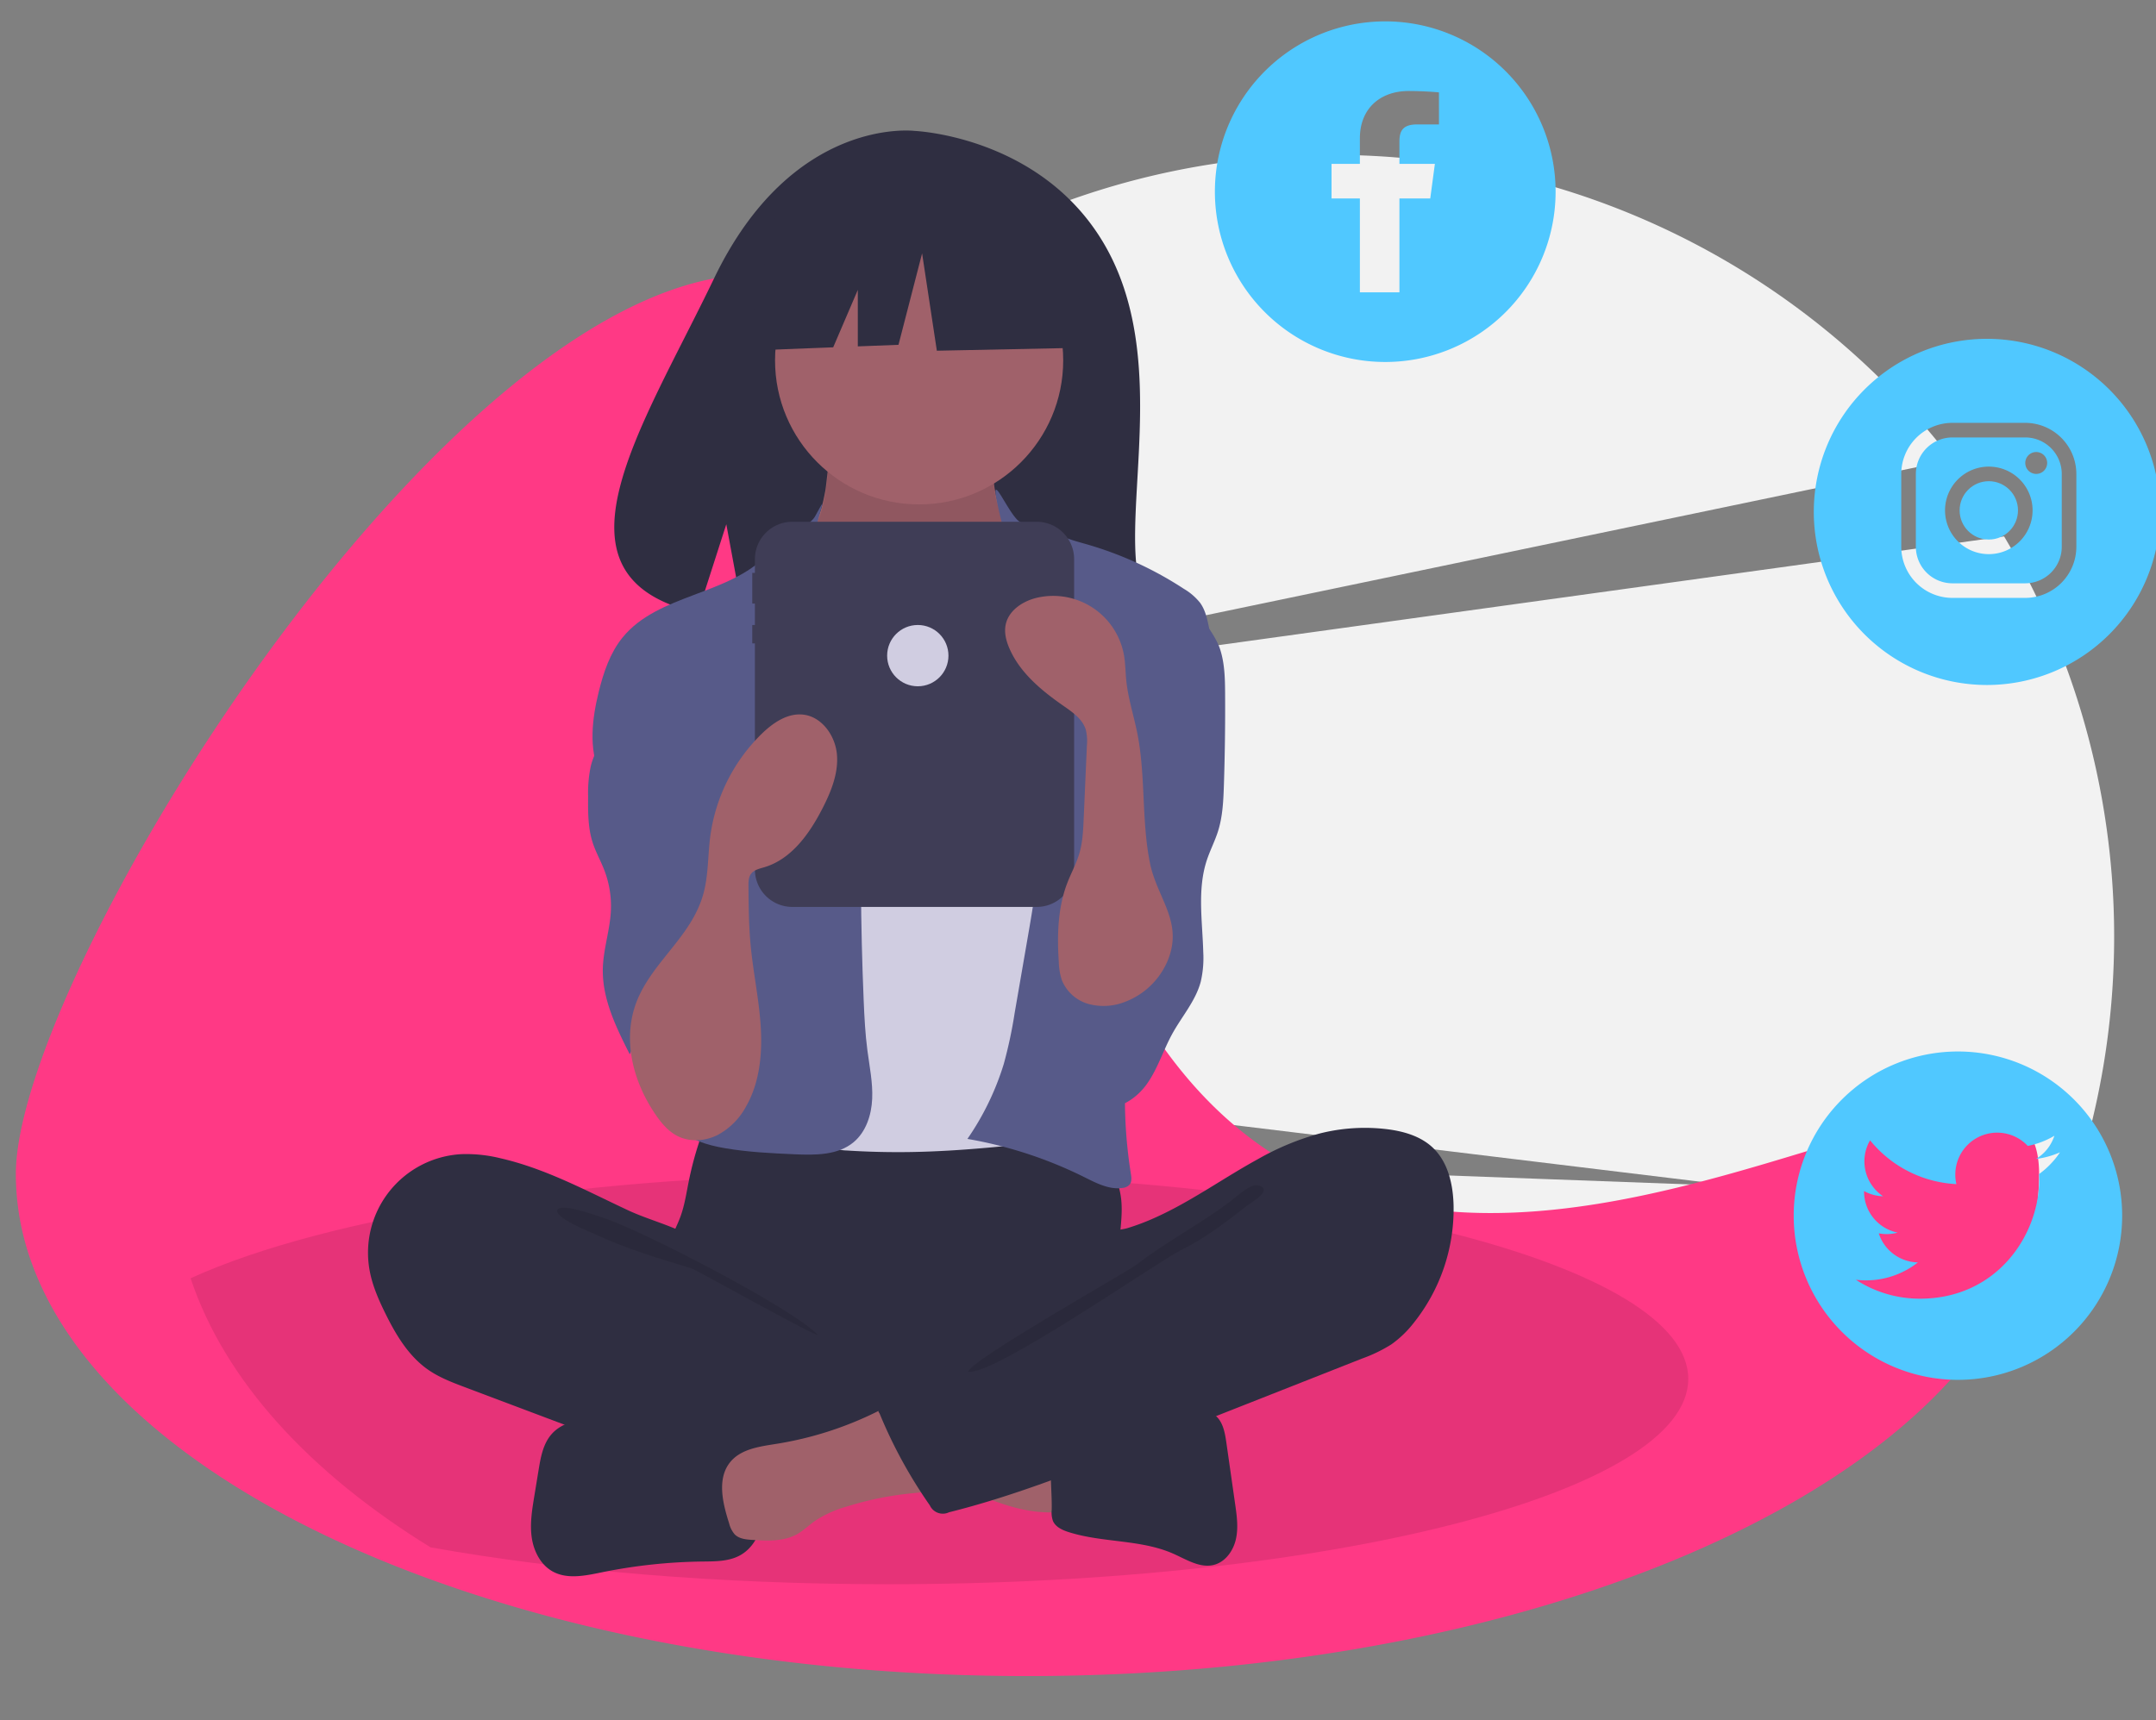 <?xml version="1.0" encoding="UTF-8" standalone="no"?>
<!-- Created with Inkscape (http://www.inkscape.org/) -->

<svg
   xmlns:dc="http://purl.org/dc/elements/1.1/"
   xmlns:cc="http://creativecommons.org/ns#"
   xmlns:rdf="http://www.w3.org/1999/02/22-rdf-syntax-ns#"
   xmlns:svg="http://www.w3.org/2000/svg"
   xmlns="http://www.w3.org/2000/svg"
   xmlns:sodipodi="http://sodipodi.sourceforge.net/DTD/sodipodi-0.dtd"
   xmlns:inkscape="http://www.inkscape.org/namespaces/inkscape"
   width="218mm"
   height="174mm"
   viewBox="0 0 218 174"
   version="1.1"
   id="svg8"
   inkscape:version="0.92.5 (2060ec1f9f, 2020-04-08)"
   sodipodi:docname="social_girl.svg">
  <rect x="0" y="0" width="218" height="174" fill="#808080" stroke="none"/>
  <defs
     id="defs2" />
  <sodipodi:namedview
     id="base"
     pagecolor="#ffffff"
     bordercolor="#666666"
     borderopacity="1.0"
     inkscape:pageopacity="0.0"
     inkscape:pageshadow="2"
     inkscape:zoom="0.7"
     inkscape:cx="-207.87915"
     inkscape:cy="582.64069"
     inkscape:document-units="mm"
     inkscape:current-layer="g920"
     showgrid="false"
     inkscape:window-width="2560"
     inkscape:window-height="1377"
     inkscape:window-x="1072"
     inkscape:window-y="476"
     inkscape:window-maximized="1"
     fit-margin-top="1" />
  <g
     inkscape:label="Layer 1"
     inkscape:groupmode="layer"
     id="layer1"
     transform="translate(0,-123)">
    <g
       id="g920"
       transform="matrix(0.265,0,0,0.265,-234.84,-28.426)">
      <path
         id="path817"
         d="m 1671.813,1039.061 a 298.783,298.783 0 0 0 -20.94,-262.906 l -477.346,66.094 457.45,-95.336 a 297.756,297.756 0 0 0 -236.381,-116.377 c -164.729,0 -298.268,133.539 -298.268,298.268 a 300.827,300.827 0 0 0 2.776,40.702 z"
         inkscape:connector-curvature="0"
         style="fill:#f2f2f2" />
      <path
         id="path819"
         d="m 1055.656,1005.889 c 43.112,111.662 151.464,190.88 278.332,190.88 119.048,0 221.791,-69.753 269.628,-170.611 z"
         inkscape:connector-curvature="0"
         style="fill:#f2f2f2" />
      <path
         id="path821"
         d="m 1664.225,1019.507 c 0,105.824 -172.82,191.604 -385.995,191.604 -114.523,0 -217.397,-24.753 -288.08,-64.079 -46.12,-25.651 -78.544,-57.511 -91.551,-92.719 a 120.875,109.13 0 0 1 -6.363,-34.806 c 0,-105.813 319.872,-583.124 385.994,-191.594 66.122,391.53 385.995,85.781 385.995,191.594 z"
         inkscape:connector-curvature="0"
         style="fill:#ff3985;stroke-width:0.95" />
      <path
         id="path823"
         d="m 1530.366,1097.699 c 0,43.278 -136.677,78.368 -305.286,78.368 -64.941,0 -125.144,-5.205 -174.621,-14.083 -46.12,-28.412 -78.544,-63.701 -91.551,-102.698 52.343,-23.85 151.93,-39.956 266.172,-39.956 168.609,0 305.286,35.09 305.286,78.369 z"
         inkscape:connector-curvature="0"
         style="opacity:0.1" />
      <path
         id="path825"
         d="m 1307.268,664.178 c -24.194,-40.881 -72.061,-42.786 -72.061,-42.786 0,0 -46.643,-5.965 -76.565,56.297 -27.889,58.033 -66.38,114.066 -6.197,127.651 l 10.871,-33.835 6.732,36.354 a 235.477,235.477 0 0 0 25.75,0.44 c 64.451,-2.081 125.831,0.609 123.855,-22.519 -2.627,-30.745 10.894,-82.267 -12.385,-121.603 z"
         inkscape:connector-curvature="0"
         style="fill:#2f2e41" />
      <path
         id="path827"
         d="m 1149.01,1022.192 c -0.897,4.462 -1.561,8.998 -3.086,13.286 -1.514,4.257 -3.852,8.194 -5.236,12.495 -4.412,13.71 1.705,28.997 11.475,39.579 a 64.586,64.586 0 0 0 31.489,18.698 c 8.814,2.217 17.978,2.536 27.061,2.844 25.151,0.853 50.95,1.616 74.782,-6.467 a 129.929,129.929 0 0 0 21.726,-9.87 16.266,16.266 0 0 0 5.638,-4.439 c 1.818,-2.588 2.05,-5.944 2.034,-9.106 -0.053,-10.662 -2.215,-21.27 -1.702,-31.92 0.284,-5.899 1.388,-11.793 0.845,-17.674 -1.232,-13.337 -11.823,-25.274 -24.919,-28.087 -6.761,-1.452 -13.773,-0.661 -20.656,10e-4 a 526.665,526.665 0 0 1 -53.758,2.404 c -18.339,-0.117 -36.565,-2.917 -54.812,-3.209 -5.396,-0.087 -5.287,1.577 -7.005,6.8 a 127.222,127.222 0 0 0 -3.876,14.665 z"
         inkscape:connector-curvature="0"
         style="fill:#2f2e41" />
      <path
         id="path829"
         d="m 1201.054,758.914 c -0.881,4.614 -1.834,9.398 -4.607,13.19 -3.191,4.363 -8.393,6.856 -11.825,11.031 -5.166,6.285 -5.463,15.129 -5.484,23.265 -0.02,7.495 0.133,15.489 4.312,21.71 2.713,4.038 6.84,6.868 10.874,9.587 15.674,10.563 32.611,21.315 51.509,21.664 7.83,0.144 16.226,-1.878 21.378,-7.776 a 32.098,32.098 0 0 0 5.176,-9.234 122.624,122.624 0 0 0 8.68,-37.33 c 0.43,-6.032 0.389,-12.24 -1.652,-17.932 -2.296,-6.401 -6.938,-11.667 -10.006,-17.736 a 39.485,39.485 0 0 1 -3.8,-23.365 2.522,2.522 0 0 0 -0.133,-1.693 2.466,2.466 0 0 0 -2.033,-0.824 l -37.471,-2.698 a 81.542,81.542 0 0 1 -10.404,-1.19 c -2.02,-0.411 -7.355,-3.28 -9.281,-2.517 -3.565,1.412 -4.501,18.022 -5.232,21.848 z"
         inkscape:connector-curvature="0"
         style="fill:#a0616a" />
      <path
         id="path831"
         d="m 1201.054,760.084 c -0.881,4.614 -1.834,9.398 -4.607,13.19 -3.191,4.363 -8.393,6.856 -11.825,11.031 -5.166,6.285 -5.463,15.129 -5.484,23.265 -0.02,7.495 0.133,15.489 4.312,21.71 2.713,4.038 6.84,6.868 10.874,9.587 15.674,10.563 32.611,21.315 51.509,21.664 7.83,0.144 16.226,-1.878 21.378,-7.776 a 32.098,32.098 0 0 0 5.176,-9.234 122.624,122.624 0 0 0 8.68,-37.33 c 0.43,-6.032 0.389,-12.24 -1.652,-17.932 -2.296,-6.401 -6.938,-11.667 -10.006,-17.736 a 39.485,39.485 0 0 1 -3.8,-23.365 2.522,2.522 0 0 0 -0.133,-1.693 2.466,2.466 0 0 0 -2.033,-0.824 l -37.471,-2.698 a 81.542,81.542 0 0 1 -10.404,-1.19 c -2.02,-0.411 -7.355,-3.28 -9.281,-2.517 -3.565,1.412 -4.501,18.022 -5.232,21.848 z"
         inkscape:connector-curvature="0"
         style="opacity:0.1" />
      <circle
         id="circle833"
         cy="708.964"
         cx="1236.889"
         style="fill:#a0616a"
         r="54.975" />
      <path
         id="path835"
         d="m 1208.764,832.095 c 2.865,2.995 5.902,5.96 9.656,7.716 3.735,1.746 7.942,2.181 12.063,2.297 9.91,0.279 20.653,-1.537 27.546,-8.661 8.886,-9.184 8.594,-23.996 15.559,-34.71 a 7.732,7.732 0 0 1 2.244,-2.455 7.276,7.276 0 0 1 3.818,-0.878 c 8.797,-0.082 16.46,5.623 23.376,11.061 3.098,2.436 6.273,4.959 8.228,8.382 a 28.409,28.409 0 0 1 2.775,8.497 c 3.432,16.753 4.543,33.883 5.647,50.949 0.609,9.426 1.219,18.861 1.174,28.307 -0.149,31.12 -7.383,61.719 -14.575,91.997 -0.927,3.901 -2.195,8.262 -5.743,10.131 a 14.161,14.161 0 0 1 -5.011,1.223 c -20.602,2.42 -41.247,4.842 -61.988,5.162 q -12.141,0.187 -24.272,-0.588 a 13.075,13.075 0 0 1 -4.089,-0.713 11.53,11.53 0 0 1 -4.457,-3.785 c -11.219,-14.138 -11.881,-33.683 -11.81,-51.731 q 0.263,-66.189 4.73,-132.273 c 0.246,-3.636 0.299,-8.053 -2.321,-10.913 4.718,7.553 11.28,14.538 17.451,20.988 z"
         inkscape:connector-curvature="0"
         style="fill:#d0cde1" />
      <path
         id="path837"
         d="m 1197.12,768.618 c -1.857,3.361 -15.546,11.707 -18.189,14.493 -14.766,15.564 -41.715,14.98 -55.22,31.65 -4.751,5.865 -7.22,13.235 -9.035,20.561 -2.568,10.362 -3.939,21.663 0.363,31.434 4.139,9.401 12.852,15.901 18.767,24.299 6.495,9.221 9.415,20.417 12.214,31.343 2.066,8.067 4.15,16.335 3.345,24.623 -0.915,9.424 -5.476,18.054 -8.168,27.131 -2.693,9.078 -3.157,19.889 3.068,27.023 4.574,5.241 11.748,7.319 18.605,8.488 8.753,1.492 17.648,1.917 26.518,2.309 7.839,0.346 16.48,0.414 22.506,-4.612 4.755,-3.965 6.822,-10.4 7.089,-16.585 0.267,-6.186 -1.02,-12.316 -1.826,-18.455 -0.836,-6.364 -1.157,-12.783 -1.425,-19.195 q -1.808,-43.159 -0.493,-86.373 c 0.183,-5.995 0.404,-12.063 -0.874,-17.923 -1.681,-7.707 -5.846,-14.594 -9.322,-21.675 -6.898,-14.055 -10.161,-27.708 -9.094,-43.33 1.052,-15.419 7.777,-27.166 1.17,-15.206 z"
         inkscape:connector-curvature="0"
         style="fill:#575a89" />
      <path
         id="path839"
         d="m 1274.319,769.787 c 2.828,2.907 12.438,3.865 16.036,5.737 3.305,1.72 6.962,2.618 10.541,3.65 a 136.852,136.852 0 0 1 37.032,16.996 22.474,22.474 0 0 1 6.193,5.349 c 2.013,2.8 2.743,6.294 3.426,9.674 1.762,8.726 3.532,17.557 3.136,26.45 -0.42,9.44 -3.264,18.583 -6.085,27.601 l -10.54,33.698 c -7.868,25.153 -15.785,50.553 -17.999,76.815 a 180.689,180.689 0 0 0 1.622,43.628 c 0.232,1.45 0.426,3.112 -0.532,4.226 a 4.162,4.162 0 0 1 -2.581,1.188 c -5.087,0.795 -10.01,-1.798 -14.62,-4.094 a 161.896,161.896 0 0 0 -44.629,-14.603 103.754,103.754 0 0 0 13.862,-28.575 172.939,172.939 0 0 0 4.188,-19.652 l 4.903,-28.359 c 1.798,-10.399 3.599,-20.825 4.206,-31.36 a 39.259,39.259 0 0 0 -0.682,-11.813 c -0.939,-3.744 -2.806,-7.175 -4.478,-10.654 -8.081,-16.809 -11.872,-35.991 -8.693,-54.368 1.391,-8.043 4.096,-16.096 2.968,-24.18 -1.084,-7.772 0.043,-13.813 -1.952,-21.504 -8.188,-31.581 -0.642,-11.317 4.679,-5.848 z"
         inkscape:connector-curvature="0"
         style="fill:#575a89" />
      <path
         id="path841"
         d="m 1123.572,841.337 c -3.684,7.645 -9.843,14.157 -11.939,22.38 a 48.895,48.895 0 0 0 -1.041,11.697 c -0.05,5.918 -0.082,11.956 1.735,17.589 1.17,3.626 3.073,6.97 4.445,10.525 a 38.165,38.165 0 0 1 2.5,15.594 c -0.37,7.364 -2.872,14.512 -3.067,21.882 -0.307,11.591 5.054,22.487 10.285,32.835 a 24.138,24.138 0 0 1 35.085,-11.487 c 1.38,-1.274 1.527,-3.367 1.581,-5.245 q 0.58,-20.171 1.119,-40.342 c 0.566,-20.798 1.106,-41.874 -3.679,-62.122 -2.16,-9.142 -5.521,-18.249 -11.683,-25.34 -3.244,-3.734 -14.259,-13.568 -19.584,-9.386 -2.395,1.881 -1.835,7.001 -2.215,9.594 a 40.703,40.703 0 0 1 -3.542,11.824 z"
         inkscape:connector-curvature="0"
         style="fill:#575a89" />
      <path
         id="path843"
         d="m 1351.759,819.307 c 1.742,5.426 1.847,11.223 1.881,16.922 q 0.106,17.437 -0.462,34.869 c -0.194,5.949 -0.461,11.981 -2.265,17.654 -1.19,3.741 -3.026,7.249 -4.254,10.978 -3.682,11.174 -1.67,23.293 -1.355,35.054 a 39.83,39.83 0 0 1 -0.965,11.339 c -1.943,7.291 -7.165,13.182 -10.81,19.789 -3.462,6.274 -5.55,13.307 -9.685,19.16 -4.134,5.853 -11.291,10.491 -18.228,8.694 -5.256,-1.361 -8.991,-6.014 -11.574,-10.789 a 52.921,52.921 0 0 1 -5.472,-34.328 c 2.594,-14.274 10.978,-26.937 14.002,-41.127 4.152,-19.485 -2.159,-39.592 -1.971,-59.514 a 28.768,28.768 0 0 1 1.254,-9.225 c 1.586,-4.551 4.993,-8.184 8.14,-11.834 a 149.412,149.412 0 0 0 10.94,-14.357 c 2.253,-3.36 5.313,-12.002 9.307,-12.72 8.918,-1.604 19.304,12.546 21.517,19.436 z"
         inkscape:connector-curvature="0"
         style="fill:#575a89" />
      <path
         id="path845"
         d="m 1077.298,1013.527 a 54.263,54.263 0 0 0 -15.094,-1.605 37.673,37.673 0 0 0 -34.976,44.411 c 1.05,5.725 3.409,11.123 5.981,16.344 4.003,8.124 8.804,16.229 16.215,21.435 4.335,3.045 9.352,4.944 14.31,6.812 l 39.031,14.704 c 5.742,2.163 11.485,4.326 17.283,6.332 a 338.06,338.06 0 0 0 90.273,17.946 c 9.372,0.558 18.886,0.713 28.029,-1.42 2.17,-0.506 4.484,-1.261 5.74,-3.101 a 9.831,9.831 0 0 0 1.283,-4.236 l 2.402,-16.814 c 0.338,-2.368 0.664,-4.859 -0.204,-7.088 -1.1,-2.826 -3.858,-4.603 -6.488,-6.114 -25.66,-14.738 -55.621,-22.869 -77.219,-43.096 -5.085,-4.762 -9.34,-12.31 -15.517,-15.544 -7.005,-3.668 -15.256,-5.761 -22.497,-9.142 -15.83,-7.389 -31.394,-15.88 -48.55,-19.824 z"
         inkscape:connector-curvature="0"
         style="fill:#2f2e41" />
      <path
         id="path847"
         d="m 1116.265,1036.194 c 13.796,4.323 72.041,34.272 82.025,44.728 -1.338,0.482 -46.742,-24.963 -48.104,-25.372 -12.384,-3.717 -24.837,-7.458 -36.597,-12.897 -2.366,-1.094 -15.37,-6.237 -14.781,-9.223 0.665,-3.369 15.009,1.995 17.458,2.763 z"
         inkscape:connector-curvature="0"
         style="opacity:0.1" />
      <path
         id="path849"
         d="m 1288.375,1148.626 a 3.241,3.241 0 0 0 2.187,-0.644 3.378,3.378 0 0 0 0.684,-2.517 q -0.032,-11.453 -0.064,-22.906 c -6.587,-3.138 -13.955,-4.144 -21.187,-5.111 l -33.744,-4.51 c 0.775,0.104 -5.276,14.534 -4.348,16.46 1.635,3.395 14.133,6.405 17.66,8.008 12.261,5.573 25.003,11.7 38.812,11.22 z"
         inkscape:connector-curvature="0"
         style="fill:#a0616a" />
      <path
         id="path853"
         d="m 1165.855,1128.219 -40.454,-11.957 c -4.92,-1.454 -9.924,-2.921 -15.055,-2.917 -5.13,0 -10.498,1.686 -13.825,5.591 -3.137,3.682 -4.035,8.714 -4.817,13.487 l -1.673,10.211 c -0.85,5.189 -1.702,10.478 -0.937,15.68 0.765,5.202 3.421,10.399 8.037,12.918 5.598,3.054 12.459,1.562 18.707,0.285 a 203.666,203.666 0 0 1 38.336,-4.111 c 4.842,-0.058 9.921,0 14.2,-2.265 5.086,-2.696 8.129,-8.395 8.652,-14.128 0.796,-8.722 -2.111,-20.115 -11.171,-22.793 z"
         inkscape:connector-curvature="0"
         style="fill:#2f2e41" />
      <path
         id="path851"
         d="m 1182.505,1122.48 c -6.371,1.015 -13.482,1.912 -17.608,6.871 -5.232,6.289 -3.005,15.665 -0.509,23.456 a 10.1,10.1 0 0 0 2.17,4.268 c 1.703,1.68 4.314,1.927 6.702,2.078 5.81,0.368 11.994,0.656 17.07,-2.194 2.404,-1.35 4.391,-3.322 6.631,-4.929 a 42.516,42.516 0 0 1 12.192,-5.574 123.286,123.286 0 0 1 24.473,-5.044 c 3.256,-0.332 6.578,-0.546 9.641,-1.699 3.063,-1.154 5.9,-3.442 6.79,-6.592 1.176,-4.163 -1.244,-8.407 -3.564,-12.057 -2.89,-4.548 -5.953,-9.336 -10.262,-12.684 -6.287,-4.884 -9.398,-1.135 -15.731,1.991 a 133.469,133.469 0 0 1 -37.995,12.109 z"
         inkscape:connector-curvature="0"
         style="fill:#a0616a" />
      <path
         id="path855"
         d="m 1304.277,1117.799 c 5.244,-0.919 9.873,-3.9 14.898,-5.659 7.073,-2.476 14.738,-2.476 22.232,-2.449 2.751,0.01 5.681,0.072 7.971,1.596 3.301,2.198 4.147,6.596 4.708,10.521 q 1.693,11.843 3.387,23.686 c 0.637,4.455 1.27,9.029 0.277,13.418 -0.994,4.389 -3.985,8.621 -8.341,9.753 -5.29,1.375 -10.476,-2.004 -15.47,-4.224 -12.484,-5.548 -26.996,-4.13 -40.012,-8.277 -2.416,-0.77 -5.003,-1.946 -5.988,-4.282 a 9.743,9.743 0 0 1 -0.466,-4.093 c 0.223,-7.613 -1.383,-18.009 0.909,-25.285 2.061,-6.544 10.042,-4.705 15.896,-4.705 z"
         inkscape:connector-curvature="0"
         style="fill:#2f2e41" />
      <path
         id="path857"
         d="m 1389.887,1003.993 a 70.25,70.25 0 0 1 24.747,-1.691 c 6.616,0.729 13.432,2.57 18.262,7.149 5.879,5.573 7.768,14.193 7.926,22.293 a 69.647,69.647 0 0 1 -15.138,44.479 40.359,40.359 0 0 1 -8.655,8.332 56.966,56.966 0 0 1 -11.26,5.426 l -87.408,34.476 c -22.995,9.07 -46.071,18.166 -70.056,24.145 a 5.46,5.46 0 0 1 -7.347,-2.664 181.089,181.089 0 0 1 -19.157,-35.044 2.361,2.361 0 0 1 1.044,-3.723 l 61.824,-35.522 c 4.428,-2.544 8.906,-5.125 12.583,-8.67 a 31.24,31.24 0 0 0 6.46,-8.994 c 1.282,-2.677 1.401,-8.993 3.038,-10.972 1.603,-1.937 7.085,-2.092 9.617,-2.854 a 87.265,87.265 0 0 0 10.47,-3.958 c 13.83,-6.187 26.145,-15.176 39.402,-22.42 a 101.1,101.1 0 0 1 23.647,-9.789 z"
         inkscape:connector-curvature="0"
         style="fill:#2f2e41" />
      <path
         id="path859"
         d="m 1354.838,1030.521 c -10.622,7.978 -24.375,15.311 -34.902,23.499 -3.593,2.794 -63.486,36.467 -64.332,40.939 9.821,1.655 72.383,-42.112 81.334,-46.479 8.951,-4.367 16.886,-10.526 24.749,-16.639 2.004,-1.558 10.496,-6.241 4.744,-7.982 -3.24,-0.981 -9.2,5.068 -11.592,6.663 z"
         inkscape:connector-curvature="0"
         style="opacity:0.1" />
      <path
         id="path861"
         d="m 1281.753,770.56 h -93.238 a 14.283,14.283 0 0 0 -14.283,14.283 v 5.23 h -1.013 v 11.697 h 1.013 v 8.188 h -1.013 v 7.018 h 1.013 v 86.306 a 14.283,14.283 0 0 0 14.283,14.283 h 93.238 A 14.283,14.283 0 0 0 1296.036,903.281 V 784.843 A 14.283,14.283 0 0 0 1281.753,770.56 Z"
         inkscape:connector-curvature="0"
         style="fill:#3f3d56" />
      <polygon
         id="polygon863"
         points="263.685,206.794 263.685,228.357 279.204,227.76 288.212,192.856 293.841,230.012 349.013,228.886 346.761,184.974 299.471,160.203 234.166,170.337 220.655,230.012 254.289,228.718 "
         style="fill:#2f2e41"
         transform="translate(949.811,475.263)" />
      <path
         id="path865"
         d="m 1135.944,996.264 c 2.337,3.488 5.074,6.9 8.827,8.782 4.69,2.351 10.478,1.932 15.174,-0.407 a 26.71,26.71 0 0 0 10.951,-10.979 c 5.139,-9.076 6.204,-19.935 5.563,-30.345 -0.641,-10.41 -2.864,-20.661 -3.848,-31.044 -0.715,-7.548 -0.773,-15.141 -0.831,-22.722 -0.012,-1.593 0.014,-3.31 0.955,-4.595 1.138,-1.555 3.223,-1.983 5.07,-2.532 10.373,-3.082 17.258,-12.804 22.194,-22.433 3.296,-6.43 6.162,-13.458 5.527,-20.656 -0.636,-7.197 -5.809,-14.448 -12.997,-15.182 -5.926,-0.605 -11.398,3.159 -15.672,7.307 a 67.204,67.204 0 0 0 -19.677,39.325 c -0.938,7.318 -0.67,14.835 -2.66,21.94 -4.25,15.169 -17.547,24.47 -24.174,38.119 -7.302,15.04 -3.272,32.116 5.6,45.423 z"
         inkscape:connector-curvature="0"
         style="fill:#a0616a" />
      <path
         id="path867"
         d="m 1331.623,938.311 a 28.668,28.668 0 0 1 -16.076,15.448 22.204,22.204 0 0 1 -13.976,0.856 15.497,15.497 0 0 1 -10.238,-9.157 24.669,24.669 0 0 1 -1.153,-6.878 c -0.665,-10.23 -0.408,-20.771 3.308,-30.325 1.433,-3.685 3.365,-7.18 4.497,-10.968 1.29,-4.321 1.496,-8.881 1.693,-13.386 l 1.222,-27.911 a 18.165,18.165 0 0 0 -0.415,-6.052 c -1.218,-4.039 -4.993,-6.663 -8.456,-9.072 -8.364,-5.817 -16.629,-12.604 -20.682,-21.951 -1.24,-2.86 -2.059,-6.039 -1.429,-9.092 1.143,-5.542 6.736,-9.13 12.264,-10.339 a 27.433,27.433 0 0 1 32.889,22.107 c 0.547,3.15 0.539,6.367 0.86,9.548 0.679,6.747 2.821,13.252 4.161,19.9 3.301,16.375 1.591,33.302 4.855,49.674 2.729,13.689 13.02,22.621 6.678,37.6 z"
         inkscape:connector-curvature="0"
         style="fill:#a0616a" />
      <circle
         id="circle869"
         cy="821.654"
         cx="1236.382"
         style="fill:#d0cde1"
         r="11.697" />
      <path
         id="path871"
         d="m 1633.256,972.736 a 62.663,62.663 0 1 0 62.663,62.663 62.663,62.663 0 0 0 -62.663,-62.663 z m 30.969,46.771 c 0.033,0.677 0.05,1.37 0.05,2.063 0,21.141 -16.075,45.517 -45.5,45.517 a 44.661,44.661 0 0 1 -24.458,-7.229 32.387,32.387 0 0 0 3.812,0.231 32.035,32.035 0 0 0 19.854,-6.849 16.004,16.004 0 0 1 -14.936,-11.107 15.074,15.074 0 0 0 3.004,0.297 16.086,16.086 0 0 0 4.208,-0.561 15.992,15.992 0 0 1 -12.823,-15.678 v -0.198 a 15.606,15.606 0 0 0 7.262,1.997 16.01,16.01 0 0 1 -4.968,-21.356 45.282,45.282 0 0 0 32.941,16.718 15.644,15.644 0 0 1 -0.413,-3.647 15.973,15.973 0 0 1 27.643,-10.925 31.749,31.749 0 0 0 10.15,-3.878 16.035,16.035 0 0 1 -7.031,8.846 32.303,32.303 0 0 0 9.176,-2.525 32.526,32.526 0 0 1 -7.971,8.285 z"
         inkscape:connector-curvature="0"
         style="fill:#50c8ff;fill-opacity:1" />
      <circle
         id="circle873"
         cy="766.211"
         cx="1645.036"
         style="fill:#50c8ff;fill-opacity:1"
         r="11.135" />
      <path
         id="path875"
         d="m 1658.955,738.374 h -27.837 a 13.959,13.959 0 0 0 -13.919,13.919 v 27.837 a 13.959,13.959 0 0 0 13.919,13.919 h 27.837 a 13.96,13.96 0 0 0 13.919,-13.919 V 752.292 a 13.96,13.96 0 0 0 -13.919,-13.919 z m -13.919,44.54 a 16.702,16.702 0 1 1 16.702,-16.702 16.707,16.707 0 0 1 -16.702,16.702 z m 18.094,-30.621 a 4.176,4.176 0 1 1 4.176,-4.176 4.165,4.165 0 0 1 -4.176,4.176 z"
         inkscape:connector-curvature="0"
         style="fill:#50c8ff;fill-opacity:1" />
      <path
         id="path877"
         d="m 1644.321,700.735 a 66.061,66.061 0 1 0 66.061,66.061 66.061,66.061 0 0 0 -66.061,-66.061 z m 34.119,79.394 a 19.543,19.543 0 0 1 -19.486,19.486 h -27.837 a 19.543,19.543 0 0 1 -19.486,-19.486 V 752.292 a 19.543,19.543 0 0 1 19.486,-19.486 h 27.837 a 19.543,19.543 0 0 1 19.486,19.486 z"
         inkscape:connector-curvature="0"
         style="fill:#50c8ff;fill-opacity:1" />
      <path
         id="path879"
         d="m 1414.742,579.574 a 65,65 0 1 0 65,65 65,65 0 0 0 -65,-65 z m 20.495,39.331 h -8.32 c -5.681,0 -6.765,2.687 -6.765,6.647 v 8.415 h 13.53 l -1.768,13.2 h -11.762 v 35.828 h -15.086 v -35.828 h -10.819 v -13.2 h 10.819 v -9.759 c 0,-11.691 8.109,-18.056 18.551,-18.056 4.997,0 10.371,0.377 11.62,0.542 z"
         inkscape:connector-curvature="0"
         style="fill:#50c8ff;fill-opacity:1" />
    </g>
  </g>
</svg>
